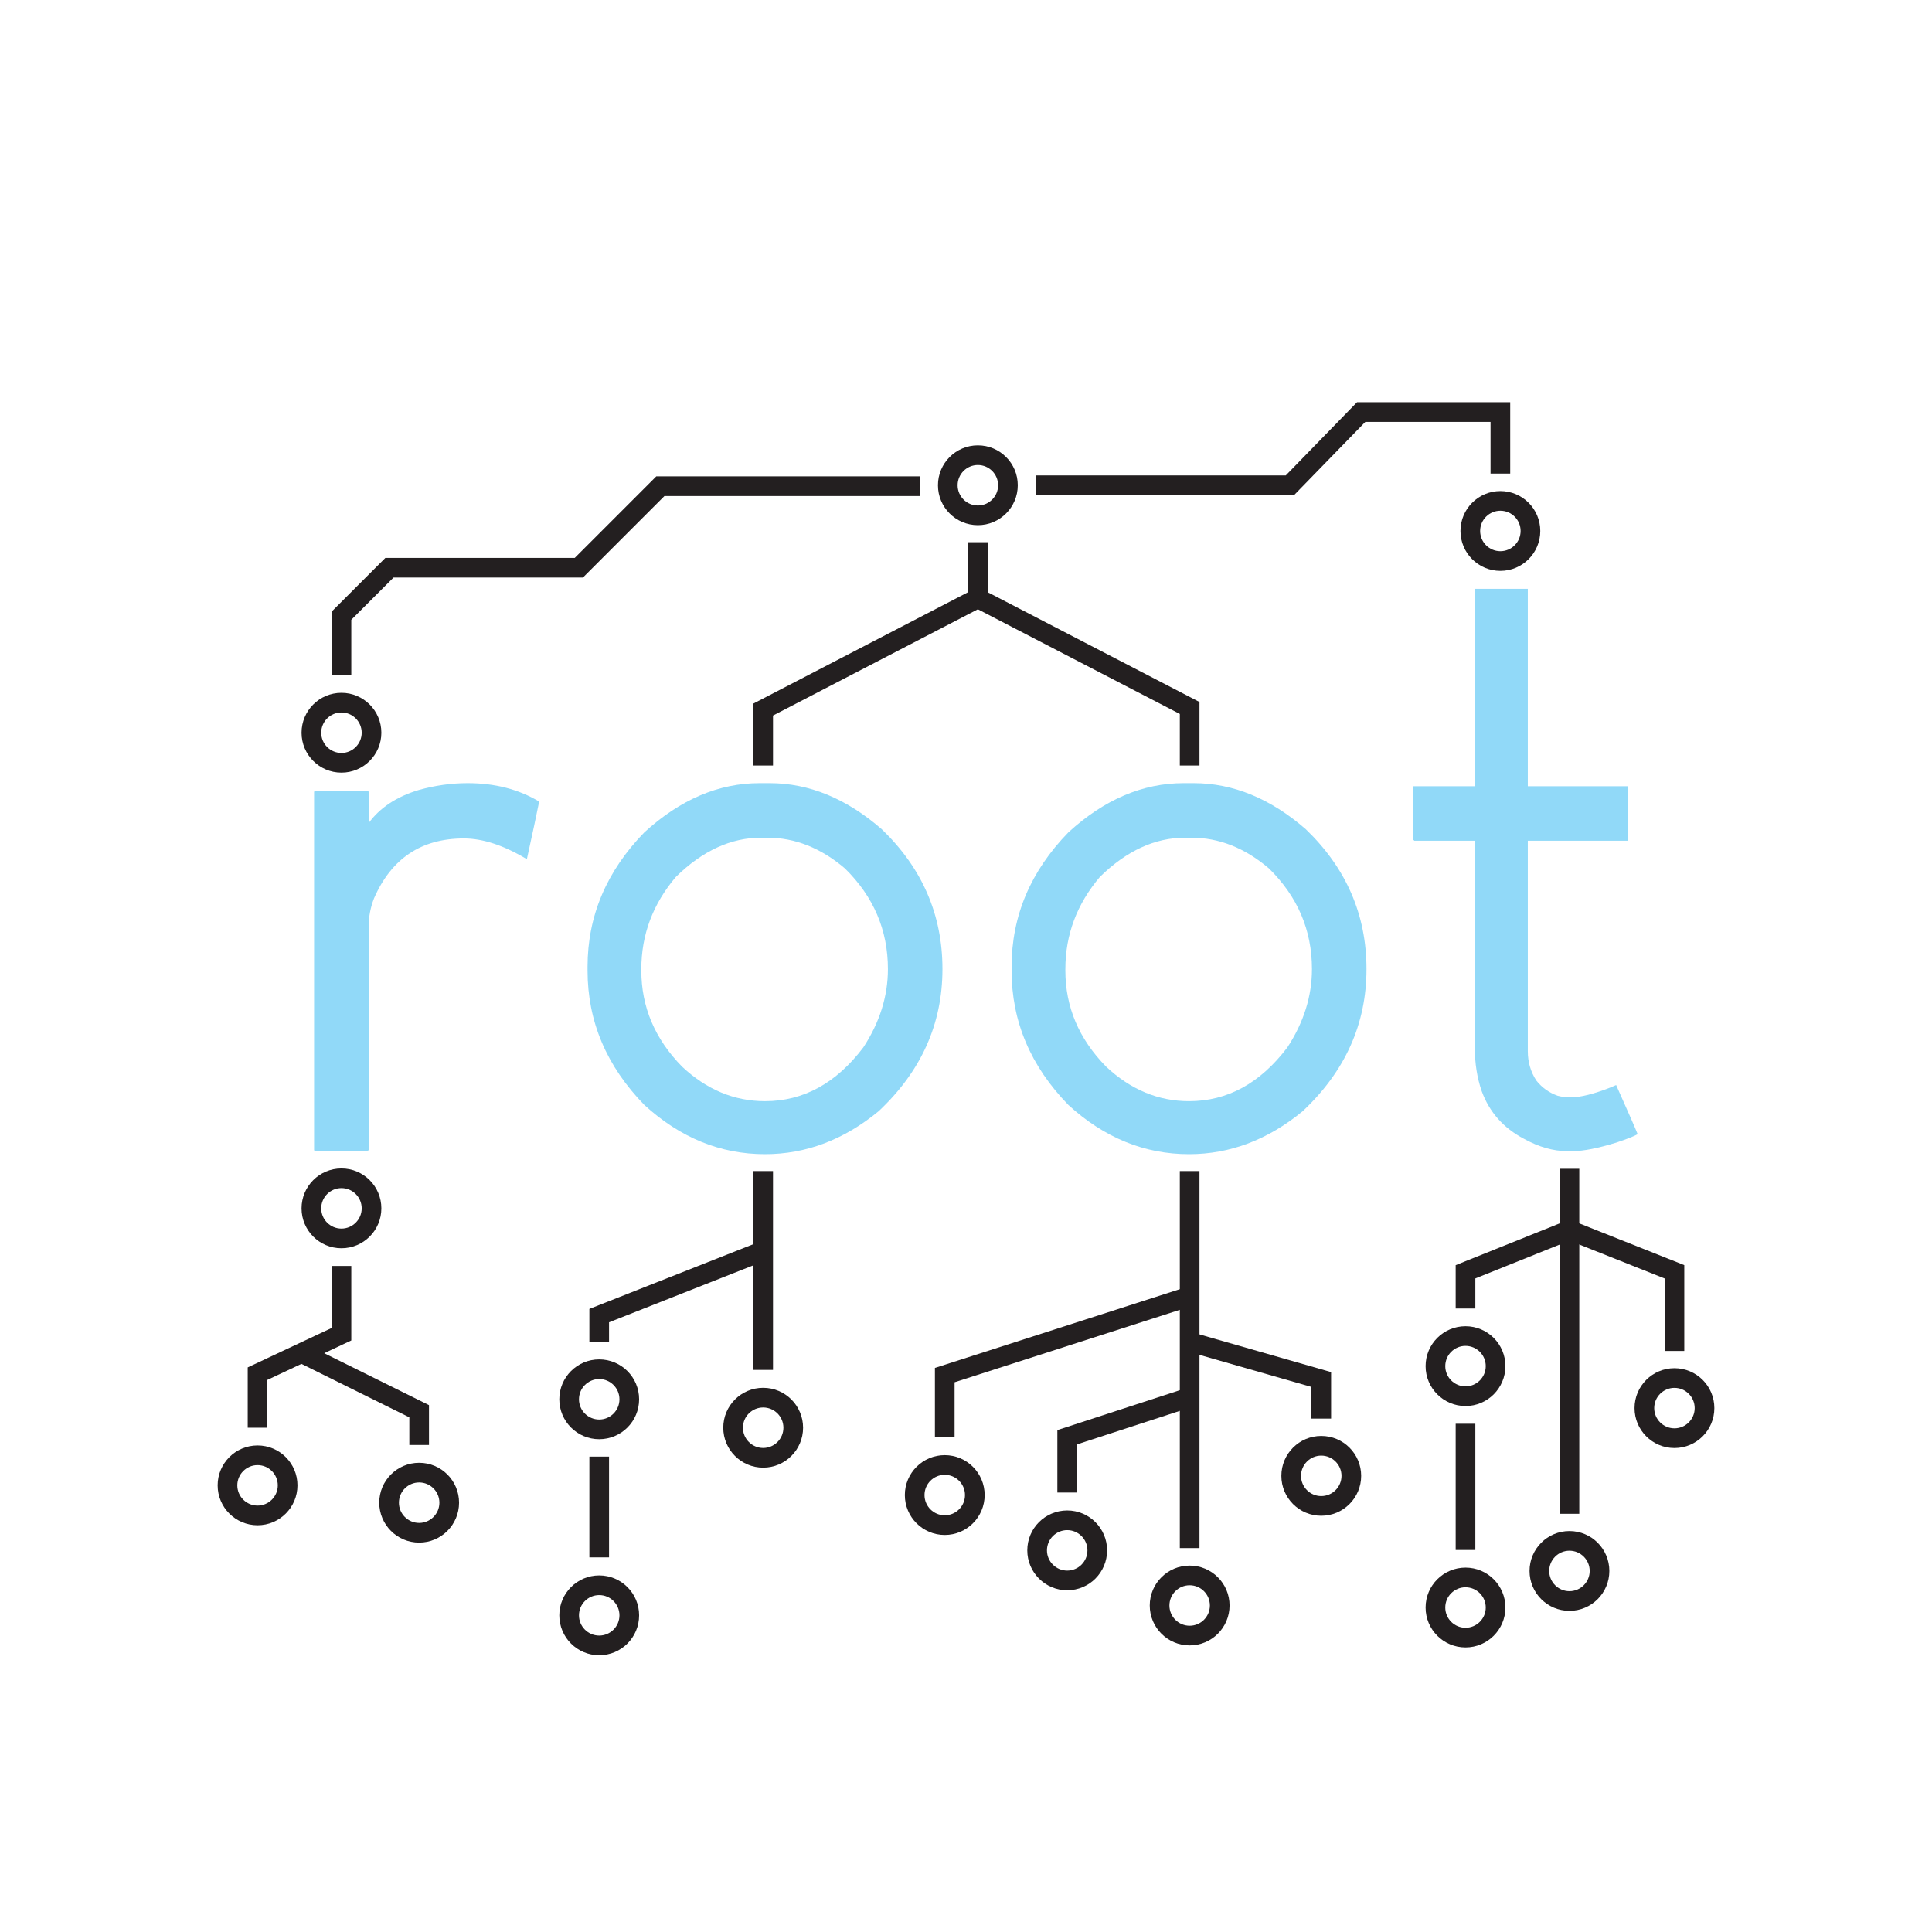<?xml version="1.0" encoding="UTF-8"?>
<svg id="Tree_Node_Version" data-name="Tree Node Version" xmlns="http://www.w3.org/2000/svg" viewBox="0 0 5005.252 5005.252">
  <defs>
    <style>
      .cls-1 {
        fill: #231f20;
      }

      .cls-1, .cls-2 {
        stroke-width: 0px;
      }

      .cls-2 {
        fill: #91d9f8;
      }
    </style>
  </defs>
  <g id="vectorized">
    <g>
      <g>
        <path class="cls-2" d="M1211.735,2028.918c70.318,0,132.012,15.921,185.082,47.763-6.634,33.169-17.248,82.922-31.842,149.259-59.704-35.822-114.1-53.733-163.19-53.733-110.12,0-187.736,51.743-232.845,155.23-9.287,23.881-13.931,48.426-13.931,73.635v579.126c-1.327,0-2.654.663-3.98,1.99h-133.338l-3.98-1.99v-929.388c1.327,0,2.654-.663,3.98-1.99h133.338l3.98,1.99v81.595c29.189-39.803,72.308-68.328,129.359-85.575,42.456-11.941,84.912-17.911,127.368-17.911Z"/>
        <path class="cls-2" d="M1967.982,2028.918h25.872c102.16,0,199.012,39.803,290.558,119.407,104.813,100.833,157.22,221.567,157.22,362.203,0,141.962-55.06,264.687-165.18,368.173-90.219,74.298-188.399,111.447-294.538,111.447-115.427,0-219.577-42.456-312.45-127.368-98.18-100.833-147.269-216.924-147.269-348.272v-9.951c0-131.348,49.09-247.439,147.269-348.272,92.873-84.912,192.379-127.368,298.519-127.368ZM1661.503,2510.528v3.98c0,94.199,35.159,177.121,105.477,248.766,63.684,59.704,135.328,89.556,214.933,89.556,99.506,0,184.418-46.436,254.736-139.309,42.456-65.011,63.684-132.675,63.684-202.993,0-100.833-37.149-187.735-111.447-260.706-62.357-53.07-129.358-79.605-201.003-79.605h-15.921c-78.278,0-151.913,33.832-220.904,101.496-59.704,70.318-89.556,149.923-89.556,238.815Z"/>
        <path class="cls-2" d="M3066.532,2028.918h25.872c102.16,0,199.012,39.803,290.558,119.407,104.813,100.833,157.22,221.567,157.22,362.203,0,141.962-55.06,264.687-165.18,368.173-90.219,74.298-188.399,111.447-294.538,111.447-115.427,0-219.577-42.456-312.45-127.368-98.18-100.833-147.269-216.924-147.269-348.272v-9.951c0-131.348,49.09-247.439,147.269-348.272,92.873-84.912,192.379-127.368,298.519-127.368ZM2760.053,2510.528v3.98c0,94.199,35.159,177.121,105.477,248.766,63.684,59.704,135.328,89.556,214.933,89.556,99.506,0,184.418-46.436,254.736-139.309,42.456-65.011,63.684-132.675,63.684-202.993,0-100.833-37.149-187.735-111.447-260.706-62.357-53.07-129.358-79.605-201.003-79.605h-15.921c-78.278,0-151.913,33.832-220.904,101.496-59.704,70.318-89.556,149.923-89.556,238.815Z"/>
        <path class="cls-2" d="M3820.789,1525.417h137.319v511.462h258.716v141.299h-258.716v545.294c0,27.862,7.297,53.07,21.891,75.625,14.594,18.575,33.169,31.842,55.724,39.803,10.614,2.654,20.565,3.98,29.852,3.98h3.98c25.208,0,59.704-8.624,103.487-25.872,2.654-1.327,7.297-3.317,13.931-5.97,33.169,74.298,51.743,116.754,55.724,127.368-9.287,5.307-27.862,12.604-55.724,21.891-47.763,14.594-84.912,21.891-111.447,21.891h-15.921c-35.822,0-72.971-10.614-111.447-31.842-53.07-27.862-89.556-68.991-109.457-123.388-11.941-34.495-17.911-72.308-17.911-113.437v-535.343h-157.22c0-1.327-.663-1.99-1.99-1.99v-139.309h159.21v-511.462Z"/>
      </g>
      <path class="cls-1" d="M884.62,3078.053c28.912,0,52.433,23.522,52.433,52.434s-23.521,52.433-52.433,52.433-52.433-23.521-52.433-52.433,23.522-52.434,52.433-52.434M884.62,3027.106c-57.095,0-103.38,46.285-103.38,103.381s46.285,103.38,103.38,103.38,103.38-46.285,103.38-103.38-46.285-103.381-103.38-103.381h0Z"/>
      <path class="cls-1" d="M667.253,3795.663c28.912,0,52.433,23.521,52.433,52.433s-23.522,52.434-52.433,52.434-52.433-23.522-52.433-52.434,23.521-52.433,52.433-52.433M667.253,3744.716c-57.095,0-103.38,46.285-103.38,103.38s46.285,103.381,103.38,103.381,103.38-46.285,103.38-103.381-46.285-103.38-103.38-103.38h0Z"/>
      <path class="cls-1" d="M1085.93,3840.578c28.912,0,52.433,23.522,52.433,52.434s-23.522,52.433-52.433,52.433-52.433-23.521-52.433-52.433,23.521-52.434,52.433-52.434M1085.93,3789.63c-57.095,0-103.38,46.285-103.38,103.381s46.285,103.38,103.38,103.38,103.38-46.285,103.38-103.38-46.285-103.381-103.38-103.381h0Z"/>
      <path class="cls-1" d="M1977.164,3646.381c28.912,0,52.434,23.521,52.434,52.433s-23.522,52.433-52.434,52.433-52.433-23.521-52.433-52.433,23.521-52.433,52.433-52.433M1977.164,3595.434c-57.095,0-103.38,46.285-103.38,103.38s46.285,103.38,103.38,103.38,103.381-46.285,103.381-103.38-46.285-103.38-103.381-103.38h0Z"/>
      <path class="cls-1" d="M2447.572,3820.795c28.912,0,52.434,23.522,52.434,52.434s-23.522,52.433-52.434,52.433-52.433-23.521-52.433-52.433,23.521-52.434,52.433-52.434M2447.572,3769.848c-57.095,0-103.38,46.285-103.38,103.381s46.285,103.38,103.38,103.38,103.381-46.285,103.381-103.38-46.285-103.381-103.381-103.381h0Z"/>
      <path class="cls-1" d="M3082.046,4106.92c28.912,0,52.433,23.522,52.433,52.434s-23.521,52.433-52.433,52.433-52.434-23.521-52.434-52.433,23.522-52.434,52.434-52.434M3082.046,4055.972c-57.095,0-103.381,46.285-103.381,103.381s46.285,103.38,103.381,103.38,103.38-46.285,103.38-103.38-46.285-103.381-103.38-103.381h0Z"/>
      <path class="cls-1" d="M2764.809,3964.089c28.912,0,52.433,23.522,52.433,52.434s-23.521,52.433-52.433,52.433-52.433-23.521-52.433-52.433,23.521-52.434,52.433-52.434M2764.809,3913.142c-57.095,0-103.38,46.285-103.38,103.381s46.285,103.38,103.38,103.38,103.38-46.285,103.38-103.38-46.285-103.381-103.38-103.381h0Z"/>
      <path class="cls-1" d="M3423.011,3771.053c28.912,0,52.433,23.522,52.433,52.434s-23.521,52.433-52.433,52.433-52.433-23.521-52.433-52.433,23.521-52.434,52.433-52.434M3423.011,3720.106c-57.095,0-103.38,46.285-103.38,103.381s46.285,103.38,103.38,103.38,103.38-46.285,103.38-103.38-46.285-103.381-103.38-103.381h0Z"/>
      <path class="cls-1" d="M3796.7,3486.811c28.912,0,52.434,23.521,52.434,52.433s-23.522,52.434-52.434,52.434-52.433-23.522-52.433-52.434,23.521-52.433,52.433-52.433M3796.7,3435.863c-57.095,0-103.38,46.285-103.38,103.38s46.285,103.381,103.38,103.381,103.381-46.285,103.381-103.381-46.285-103.38-103.381-103.38h0Z"/>
      <path class="cls-1" d="M3796.7,4112.174c28.912,0,52.434,23.521,52.434,52.433s-23.522,52.433-52.434,52.433-52.433-23.521-52.433-52.433,23.521-52.433,52.433-52.433M3796.7,4061.226c-57.095,0-103.38,46.285-103.38,103.38s46.285,103.38,103.38,103.38,103.381-46.285,103.381-103.38-46.285-103.38-103.381-103.38h0Z"/>
      <path class="cls-1" d="M4337.999,3595.57c28.912,0,52.433,23.521,52.433,52.433s-23.521,52.433-52.433,52.433-52.434-23.521-52.434-52.433,23.522-52.433,52.434-52.433M4337.999,3544.623c-57.095,0-103.381,46.285-103.381,103.38s46.285,103.38,103.381,103.38,103.38-46.285,103.38-103.38-46.285-103.38-103.38-103.38h0Z"/>
      <path class="cls-1" d="M4065.976,4017.421c28.912,0,52.434,23.521,52.434,52.433s-23.522,52.433-52.434,52.433-52.433-23.521-52.433-52.433,23.521-52.433,52.433-52.433M4065.976,3966.473c-57.095,0-103.38,46.285-103.38,103.38s46.285,103.38,103.38,103.38,103.381-46.285,103.381-103.38-46.285-103.38-103.381-103.38h0Z"/>
      <path class="cls-1" d="M1552.39,3572.75c28.912,0,52.433,23.521,52.433,52.433s-23.522,52.433-52.433,52.433-52.433-23.521-52.433-52.433,23.521-52.433,52.433-52.433M1552.39,3521.803c-57.095,0-103.38,46.285-103.38,103.38s46.285,103.38,103.38,103.38,103.38-46.285,103.38-103.38-46.285-103.38-103.38-103.38h0Z"/>
      <path class="cls-1" d="M1552.39,4132.402c28.912,0,52.433,23.521,52.433,52.433s-23.522,52.433-52.433,52.433-52.433-23.521-52.433-52.433,23.521-52.433,52.433-52.433M1552.39,4081.455c-57.095,0-103.38,46.285-103.38,103.38s46.285,103.38,103.38,103.38,103.38-46.285,103.38-103.38-46.285-103.38-103.38-103.38h0Z"/>
      <polygon class="cls-1" points="692.726 3698.814 641.779 3698.814 641.779 3542.543 859.146 3440.423 859.146 3279.77 910.093 3279.77 910.093 3472.776 692.726 3574.896 692.726 3698.814"/>
      <polygon class="cls-1" points="1111.403 3743.582 1060.456 3743.582 1060.456 3671.909 769.932 3527.995 792.547 3482.341 1111.403 3640.293 1111.403 3743.582"/>
      <rect class="cls-1" x="1951.69" y="3033.9" width="50.947" height="515.115"/>
      <rect class="cls-1" x="3056.573" y="3033.9" width="50.947" height="976.723"/>
      <polygon class="cls-1" points="3822.174 3390.013 3771.227 3390.013 3771.227 3277.634 4040.502 3169.464 4040.502 3027.91 4091.449 3027.91 4091.449 3203.903 3822.174 3312.073 3822.174 3390.013"/>
      <polygon class="cls-1" points="1577.864 3476.262 1526.917 3476.262 1526.917 3391.001 1967.811 3216.967 1986.517 3264.355 1577.864 3425.663 1577.864 3476.262"/>
      <rect class="cls-1" x="1526.917" y="3773.644" width="50.947" height="261.033"/>
      <polygon class="cls-1" points="2473.046 3723.47 2422.099 3723.47 2422.099 3543.903 3074.248 3334.21 3089.844 3382.713 2473.046 3581.038 2473.046 3723.47"/>
      <polygon class="cls-1" points="3448.485 3675.126 3397.537 3675.126 3397.537 3593.152 3075.03 3500.75 3089.063 3451.773 3448.485 3554.752 3448.485 3675.126"/>
      <polygon class="cls-1" points="2790.282 3866.761 2739.335 3866.761 2739.335 3704.978 3074.154 3595.87 3089.939 3644.309 2790.282 3741.961 2790.282 3866.761"/>
      <polygon class="cls-1" points="4363.473 3499.923 4312.525 3499.923 4312.525 3312.138 4056.562 3210.354 4075.389 3163.013 4363.473 3277.569 4363.473 3499.923"/>
      <rect class="cls-1" x="3771.227" y="3688.56" width="50.947" height="326.979"/>
      <rect class="cls-1" x="4040.502" y="3186.684" width="50.947" height="735.089"/>
      <path class="cls-1" d="M2533.365,1204.706c28.912,0,52.433,23.521,52.433,52.433s-23.521,52.433-52.433,52.433-52.433-23.522-52.433-52.433,23.521-52.433,52.433-52.433M2533.365,1153.759c-57.095,0-103.38,46.285-103.38,103.38s46.285,103.38,103.38,103.38,103.38-46.285,103.38-103.38-46.285-103.38-103.38-103.38h0Z"/>
      <path class="cls-1" d="M884.62,1845.841c28.912,0,52.433,23.521,52.433,52.433s-23.521,52.433-52.433,52.433-52.433-23.521-52.433-52.433,23.522-52.433,52.433-52.433M884.62,1794.894c-57.095,0-103.38,46.285-103.38,103.38s46.285,103.38,103.38,103.38,103.38-46.285,103.38-103.38-46.285-103.38-103.38-103.38h0Z"/>
      <path class="cls-1" d="M3887.028,1323.126c28.912,0,52.433,23.522,52.433,52.433s-23.521,52.433-52.433,52.433-52.433-23.521-52.433-52.433,23.521-52.433,52.433-52.433M3887.028,1272.179c-57.095,0-103.38,46.285-103.38,103.38s46.285,103.38,103.38,103.38,103.38-46.285,103.38-103.38-46.285-103.38-103.38-103.38h0Z"/>
      <polygon class="cls-1" points="2002.638 1983.222 1951.69 1983.222 1951.69 1822.797 2507.891 1534.287 2507.891 1404.712 2558.838 1404.712 2558.838 1565.254 2002.638 1853.764 2002.638 1983.222"/>
      <polygon class="cls-1" points="3107.52 1983.222 3056.573 1983.222 3056.573 1849.648 2521.643 1572.387 2545.087 1527.154 3107.52 1818.67 3107.52 1983.222"/>
      <polygon class="cls-1" points="3352.632 1282.613 2683.876 1282.613 2683.876 1231.666 3331.122 1231.666 3515.636 1042.073 3912.502 1042.073 3912.502 1226.914 3861.555 1226.914 3861.555 1093.02 3537.146 1093.02 3352.632 1282.613"/>
      <polygon class="cls-1" points="910.093 1749.362 859.146 1749.362 859.146 1584.556 998.374 1445.329 1489.06 1445.329 1700.305 1234.084 2383.707 1234.084 2383.707 1285.032 1721.407 1285.032 1510.163 1496.276 1019.477 1496.276 910.093 1605.66 910.093 1749.362"/>
    </g>
  </g>
</svg>
